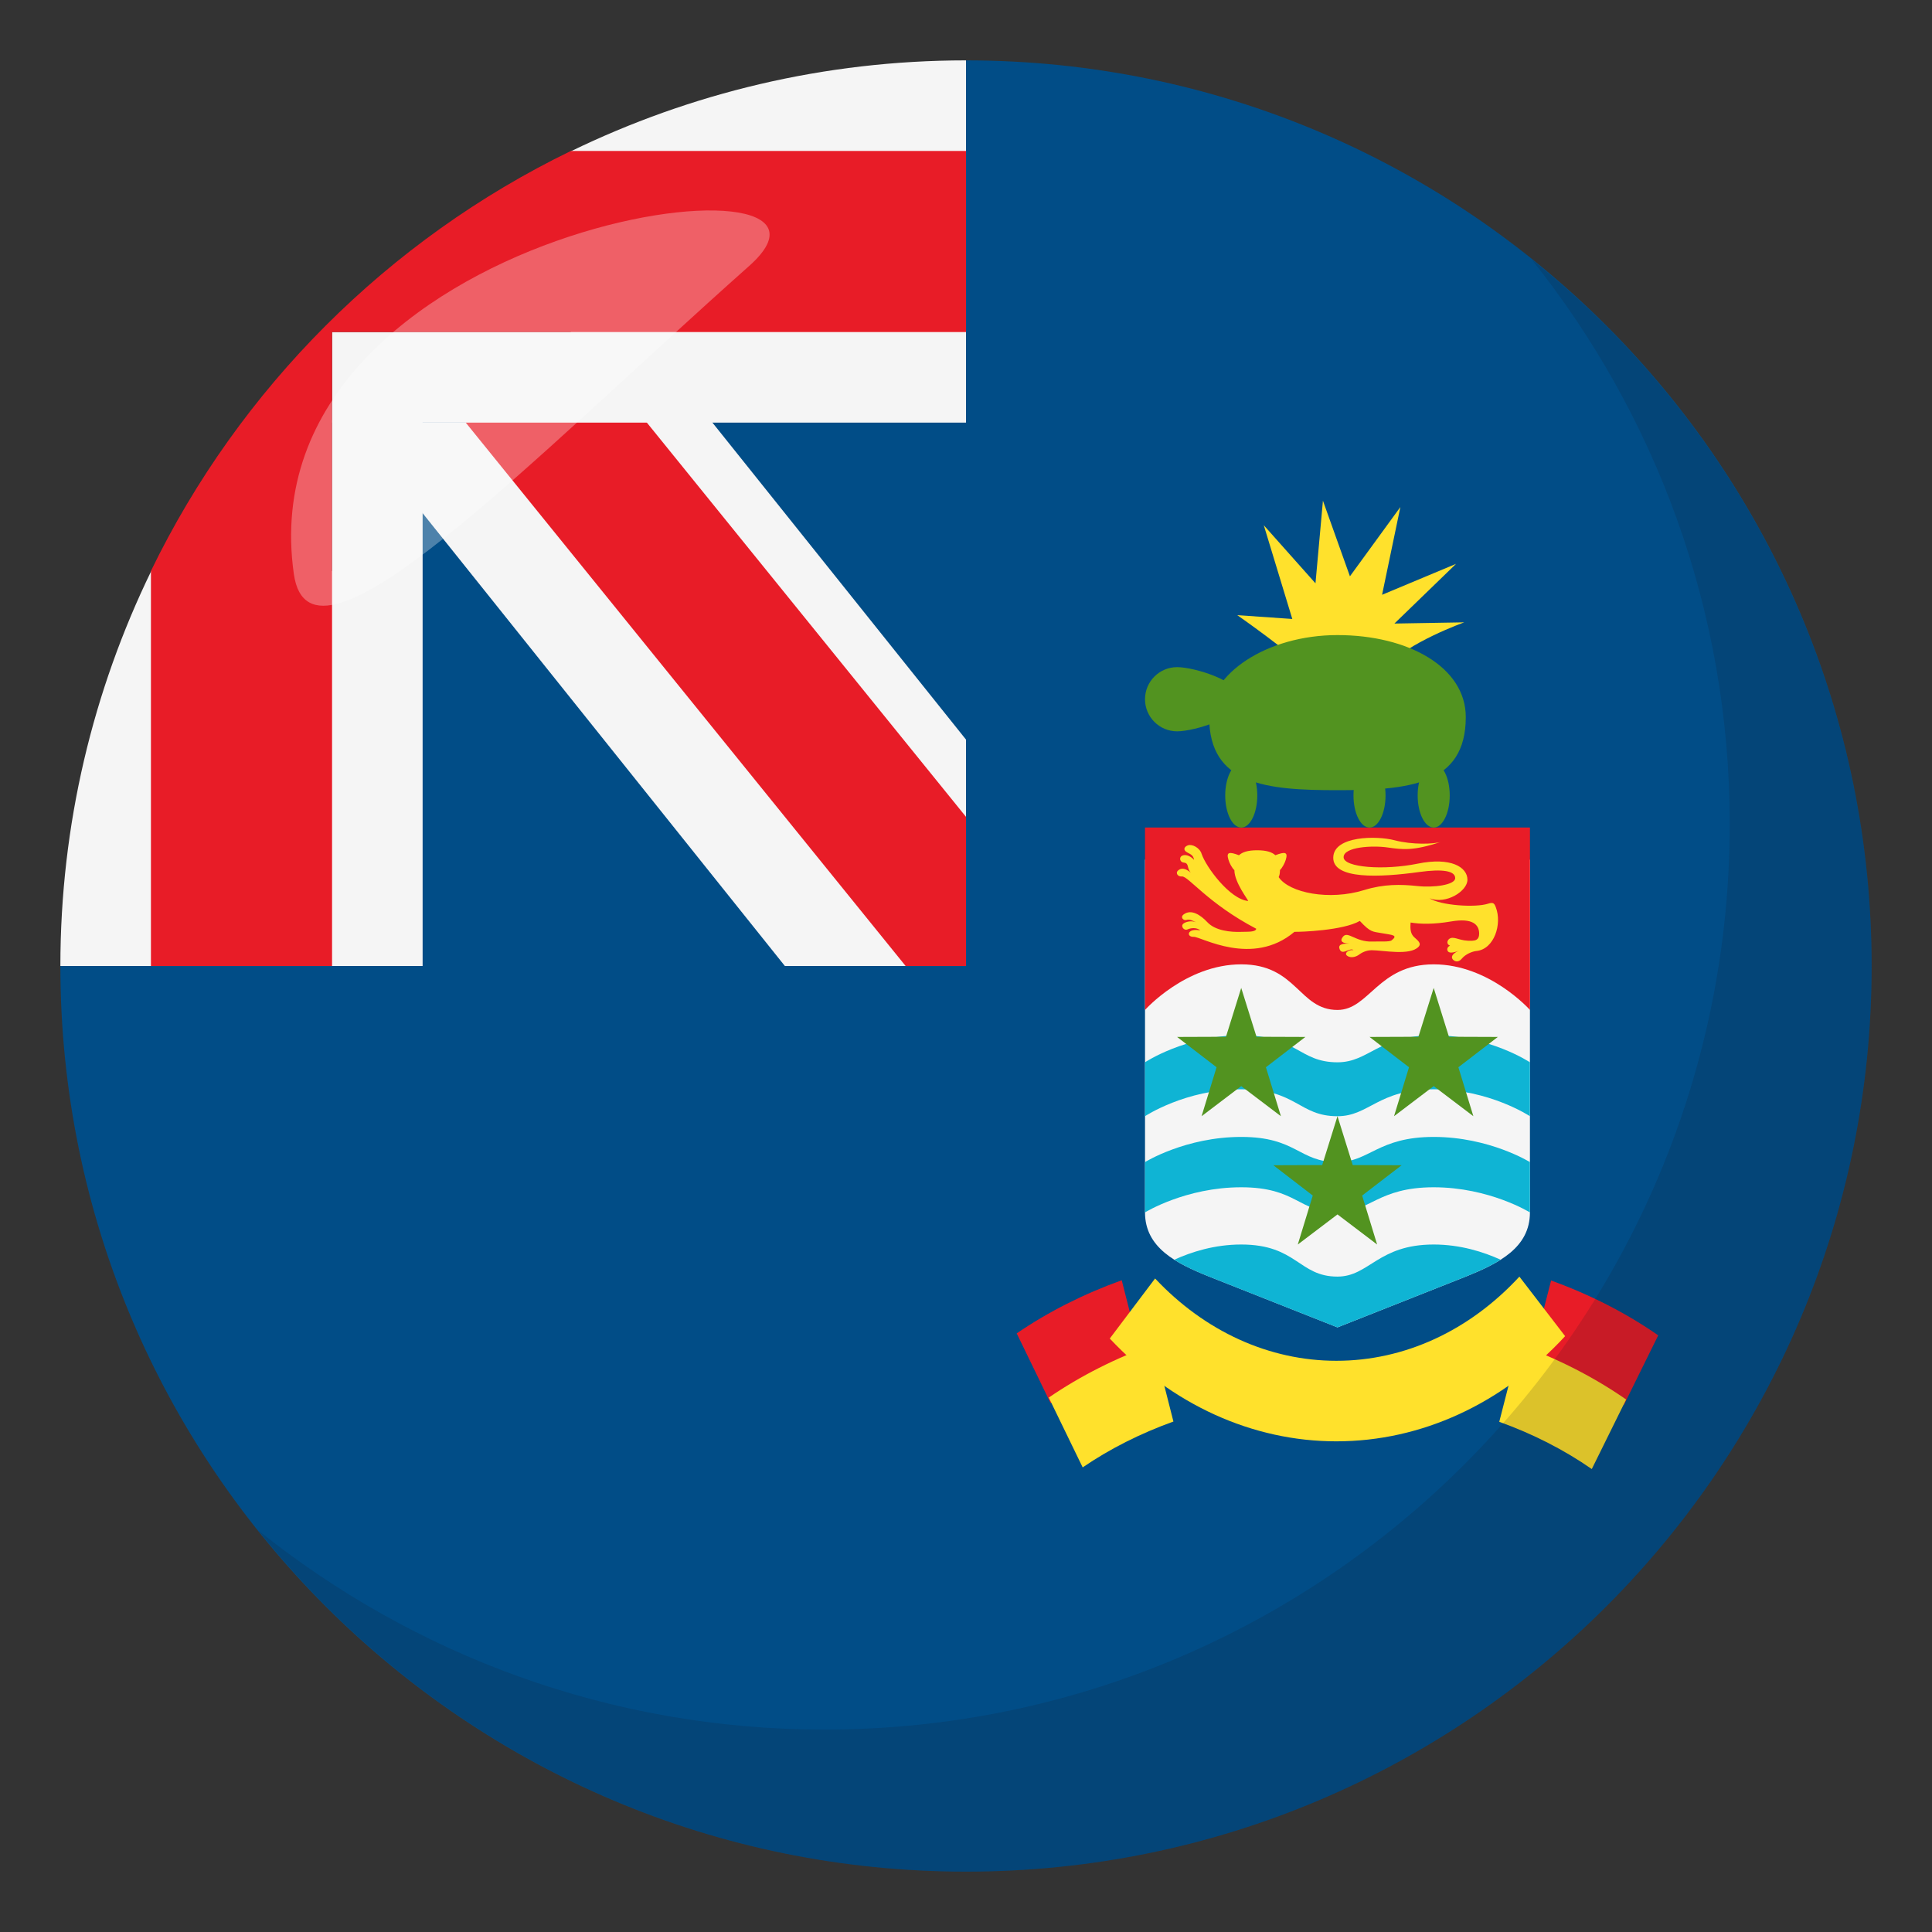 <?xml version="1.0" encoding="utf-8"?>
<!-- Generator: Adobe Illustrator 15.0.0, SVG Export Plug-In . SVG Version: 6.00 Build 0)  -->
<!DOCTYPE svg PUBLIC "-//W3C//DTD SVG 1.1//EN" "http://www.w3.org/Graphics/SVG/1.1/DTD/svg11.dtd">
<svg version="1.1" id="Layer_1" xmlns="http://www.w3.org/2000/svg" xmlns:xlink="http://www.w3.org/1999/xlink" x="0px" y="0px"
	 width="64px" height="64px" viewBox="0 0 64 64" enable-background="new 0 0 64 64" xml:space="preserve">
<rect x="0" y="0" width="64" height="64" fill="#333333" stroke="none"/>
<rect x="12" y="12" fill="#014D87" width="20.625" height="20.625"/>
<polygon fill="#F5F5F5" points="18.912,8.14 18.912,14 11.6,14 26,32 32,32 32,24.5 "/>
<path fill="#014D87" d="M32,2v30H2c0,16.568,13.432,30,30,30s30-13.432,30-30S48.568,2,32,2z"/>
<path fill="#F5F5F5" d="M11,18.913H5.011C3.088,22.869,2,27.306,2,32h12V13.913h-3V18.913z"/>
<polygon fill="#E81C27" points="32,27.059 19,11 13,11 30,32 32,32 "/>
<path fill="#F5F5F5" d="M18.912,5.011V11H11v3h21V2C27.306,2,22.868,3.089,18.912,5.011z"/>
<path fill="#E81C27" d="M32,5H18.912C12.857,7.94,7.94,12.857,5,18.913V32h6V11h21V5z"/>
<path fill="#F5F5F5" d="M37.93,28.475v11.688c0,1.174,1.036,1.688,2.125,2.126l4.251,1.682l4.25-1.682
	c1.089-0.44,2.125-0.952,2.125-2.126V28.475H37.93z"/>
<path fill="#0FB4D4" d="M50.681,36.976c0,0-1.343-0.892-3.188-0.892c-1.846,0-2.134,0.892-3.188,0.892
	c-1.282,0-1.344-0.892-3.188-0.892s-3.188,0.892-3.188,0.892V35.19c0,0,1.343-0.894,3.188-0.894s1.906,0.894,3.188,0.894
	c1.054,0,1.342-0.894,3.188-0.894c1.845,0,3.188,0.894,3.188,0.894V36.976z"/>
<path fill="#E81C27" d="M37.93,27.413v6.043c0,0,1.343-1.511,3.188-1.511s1.906,1.511,3.188,1.511c1.054,0,1.342-1.511,3.188-1.511
	c1.845,0,3.188,1.511,3.188,1.511v-6.043H37.93z"/>
<path fill="#0FB4D4" d="M50.681,40.163c0,0-1.343-0.833-3.188-0.833c-1.846,0-2.134,0.833-3.188,0.833
	c-1.282,0-1.344-0.833-3.188-0.833s-3.188,0.833-3.188,0.833v-1.667c0,0,1.343-0.834,3.188-0.834s1.906,0.834,3.188,0.834
	c1.054,0,1.342-0.834,3.188-0.834c1.845,0,3.188,0.834,3.188,0.834V40.163z"/>
<path fill="#0FB4D4" d="M41.117,41.226c-0.889,0-1.655,0.248-2.218,0.504c0.343,0.218,0.744,0.395,1.155,0.56l4.251,1.682
	l4.25-1.682c0.41-0.167,0.812-0.342,1.156-0.56c-0.563-0.256-1.331-0.504-2.219-0.504c-1.846,0-2.134,1.063-3.188,1.063
	C43.023,42.289,42.962,41.226,41.117,41.226z"/>
<g>
	<path fill="#E81C27" d="M34.803,46.483L33.68,44.17c1.048-0.716,2.219-1.308,3.479-1.76l0.65,2.555
		C36.713,45.359,35.701,45.87,34.803,46.483z"/>
</g>
<g>
	<path fill="#E81C27" d="M53.794,46.539c-0.914-0.634-1.945-1.161-3.067-1.565l0.655-2.555c1.29,0.465,2.484,1.076,3.549,1.816
		L53.794,46.539z"/>
</g>
<path fill="none" stroke="#FFE62E" stroke-width="2" stroke-miterlimit="10" d="M44.306,27.413"/>
<polygon fill="#529320" points="44.306,40.229 45.619,41.226 45.123,39.604 46.43,38.6 44.811,38.594 44.306,36.976 43.8,38.594 
	42.181,38.6 43.487,39.604 42.991,41.226 "/>
<polygon fill="#529320" points="41.117,35.979 42.432,36.976 41.935,35.354 43.242,34.35 41.623,34.344 41.117,32.726 
	40.612,34.344 38.993,34.35 40.3,35.354 39.804,36.976 "/>
<polygon fill="#529320" points="47.493,35.979 48.807,36.976 48.311,35.354 49.618,34.35 47.998,34.344 47.493,32.726 
	46.987,34.344 45.368,34.35 46.675,35.354 46.179,36.976 "/>
<g>
	<path fill="#FFE12C" d="M44.269,47.746c-2.775,0-5.442-1.21-7.506-3.405l1.501-1.99c1.651,1.758,3.783,2.727,6.005,2.727
		c2.249,0,4.402-0.99,6.063-2.788l1.515,1.972C49.771,46.509,47.079,47.746,44.269,47.746z"/>
</g>
<g>
	<path fill="#FFE12C" d="M35.865,48.609l-1.123-2.313c1.048-0.717,2.218-1.309,3.48-1.761l0.649,2.555
		C37.776,47.484,36.764,47.995,35.865,48.609z"/>
</g>
<g>
	<path fill="#FFE12C" d="M52.73,48.664c-0.913-0.634-1.943-1.161-3.065-1.565l0.655-2.555c1.288,0.466,2.483,1.076,3.548,1.816
		L52.73,48.664z"/>
</g>
<path fill="#FFE12C" d="M49.551,30.055c-0.048-0.127-0.081-0.176-0.254-0.12c-0.421,0.139-1.575,0.06-1.942-0.178
	c0.552,0.214,1.256-0.239,1.256-0.614c0-0.417-0.546-0.759-1.65-0.533c-1.105,0.226-2.452,0.13-2.452-0.214
	c0-0.346,0.966-0.395,1.461-0.322c0.495,0.071,0.851,0.12,1.778-0.192c-0.229,0.083-0.966,0.107-1.55-0.047
	c-0.583-0.154-2.021-0.154-2.032,0.573c-0.013,0.728,1.528,0.662,2.858,0.477c0.774-0.107,1.181-0.035,1.181,0.204
	c0,0.226-0.71,0.322-1.257,0.262c-0.547-0.059-1.111-0.067-1.753,0.132c-1.157,0.36-2.488,0.095-2.837-0.427
	c0.024-0.053,0.042-0.119,0.042-0.225c0-0.003,0-0.006,0-0.009c0.082-0.08,0.16-0.232,0.194-0.343
	c0.078-0.26-0.029-0.268-0.346-0.149c-0.111-0.102-0.294-0.164-0.603-0.164s-0.493,0.062-0.602,0.165
	c-0.321-0.12-0.428-0.112-0.349,0.148c0.033,0.112,0.114,0.269,0.197,0.346c0,0.003,0,0.005,0,0.006
	c0.002,0.401,0.467,0.993,0.457,1.015c-0.604-0.051-1.401-1.128-1.545-1.566c-0.063-0.2-0.312-0.325-0.449-0.278
	c-0.12,0.042-0.165,0.139-0.062,0.213c0.104,0.073,0.235,0.084,0.264,0.27c-0.135-0.153-0.334-0.207-0.432-0.113
	c-0.058,0.058-0.034,0.191,0.092,0.203c0.184,0.019,0.087,0.171,0.229,0.333c-0.181-0.159-0.335-0.165-0.434-0.058
	c-0.067,0.071,0,0.197,0.142,0.184c0.206-0.02,0.862,0.895,2.462,1.732c-0.022,0.117-0.279,0.095-0.48,0.103
	c-0.375,0.015-0.875-0.039-1.137-0.317c-0.231-0.248-0.541-0.446-0.787-0.261c-0.127,0.094-0.005,0.217,0.096,0.183
	c0.099-0.035,0.217,0.034,0.322,0.078c-0.17-0.068-0.355-0.015-0.43,0.046c-0.099,0.083,0.023,0.246,0.144,0.188
	c0.097-0.044,0.291-0.075,0.418,0.035c-0.138-0.026-0.28-0.02-0.35,0.049c-0.068,0.069-0.015,0.171,0.134,0.164
	c0.237-0.009,1.943,1.01,3.335-0.166c0.202,0.006,1.617-0.043,2.166-0.361c0.365,0.393,0.424,0.349,0.743,0.408
	c0.331,0.059,0.533,0.059,0.313,0.233c-0.075,0.061-0.394,0.032-0.643,0.042c-0.553,0.021-0.807-0.361-0.97-0.162
	c-0.124,0.151-0.017,0.224,0.214,0.229c-0.178,0-0.373,0.009-0.335,0.157c0.073,0.281,0.358-0.052,0.468,0.062
	c-0.093-0.021-0.242,0.035-0.248,0.119c-0.005,0.085,0.212,0.195,0.45,0.017c0.131-0.098,0.292-0.135,0.396-0.135
	c0.39,0.002,1.268,0.189,1.556-0.112c0.112-0.117-0.031-0.215-0.146-0.322c-0.109-0.104-0.137-0.247-0.115-0.483
	c0.327,0.054,0.75,0.064,1.343-0.036c0.705-0.121,0.927,0.101,0.927,0.405c0,0.21-0.132,0.228-0.229,0.234
	c-0.394,0.022-0.562-0.139-0.717-0.086c-0.104,0.034-0.168,0.193-0.018,0.248c-0.123,0.06-0.108,0.171-0.045,0.212
	c0.064,0.042,0.227,0.004,0.339-0.044c-0.144,0.061-0.29,0.168-0.207,0.284c0.052,0.069,0.182,0.127,0.303-0.021
	c0.12-0.148,0.347-0.24,0.483-0.253C49.499,31.444,49.764,30.61,49.551,30.055z"/>
<path fill="#FFE12C" d="M48.505,20.616l-2.313,0.04l2.042-1.978l-2.451,1.025l0.606-2.907l-1.671,2.295l-0.894-2.505l-0.247,2.737
	L41.865,17.4l0.944,3.104l-1.822-0.126c0,0,1.828,1.278,2.186,1.722h2.75C46.603,21.293,48.505,20.616,48.505,20.616z"/>
<g>
	<path fill="#529320" d="M41.117,23.163c0,0.586-1.537,1.063-2.124,1.063c-0.588,0-1.063-0.477-1.063-1.063
		c0-0.586,0.476-1.063,1.063-1.063C39.58,22.1,41.117,22.577,41.117,23.163z"/>
</g>
<g>
	<ellipse fill="#529320" cx="41.118" cy="26.351" rx="0.531" ry="1.063"/>
</g>
<g>
	<ellipse fill="#529320" cx="45.367" cy="26.351" rx="0.531" ry="1.063"/>
</g>
<g>
	<ellipse fill="#529320" cx="47.493" cy="26.351" rx="0.531" ry="1.063"/>
</g>
<g>
	<path fill="#529320" d="M48.556,23.754c0,2.251-1.903,2.422-4.25,2.422c-2.348,0-4.251-0.171-4.251-2.422
		c0-1.424,1.903-2.716,4.251-2.716C46.652,21.038,48.556,22.1,48.556,23.754z"/>
</g>
<path opacity="0.15" fill="#1A1626" d="M50.737,8.591c4.097,5.13,6.563,11.622,6.563,18.701c0,16.568-13.429,30.003-29.995,30.003
	c-7.1,0-13.609-2.478-18.744-6.594C14.055,57.58,22.503,62,32.004,62c16.565,0,29.994-13.432,29.994-30
	C61.998,22.527,57.596,14.09,50.737,8.591z"/>
<path opacity="0.3" fill-rule="evenodd" clip-rule="evenodd" fill="#FFFFFF" d="M9.734,19.015c0.549,3.865,7.768-3.7,15.08-10.202
	C29.531,4.63,8.084,7.385,9.734,19.015z"/>
</svg>
